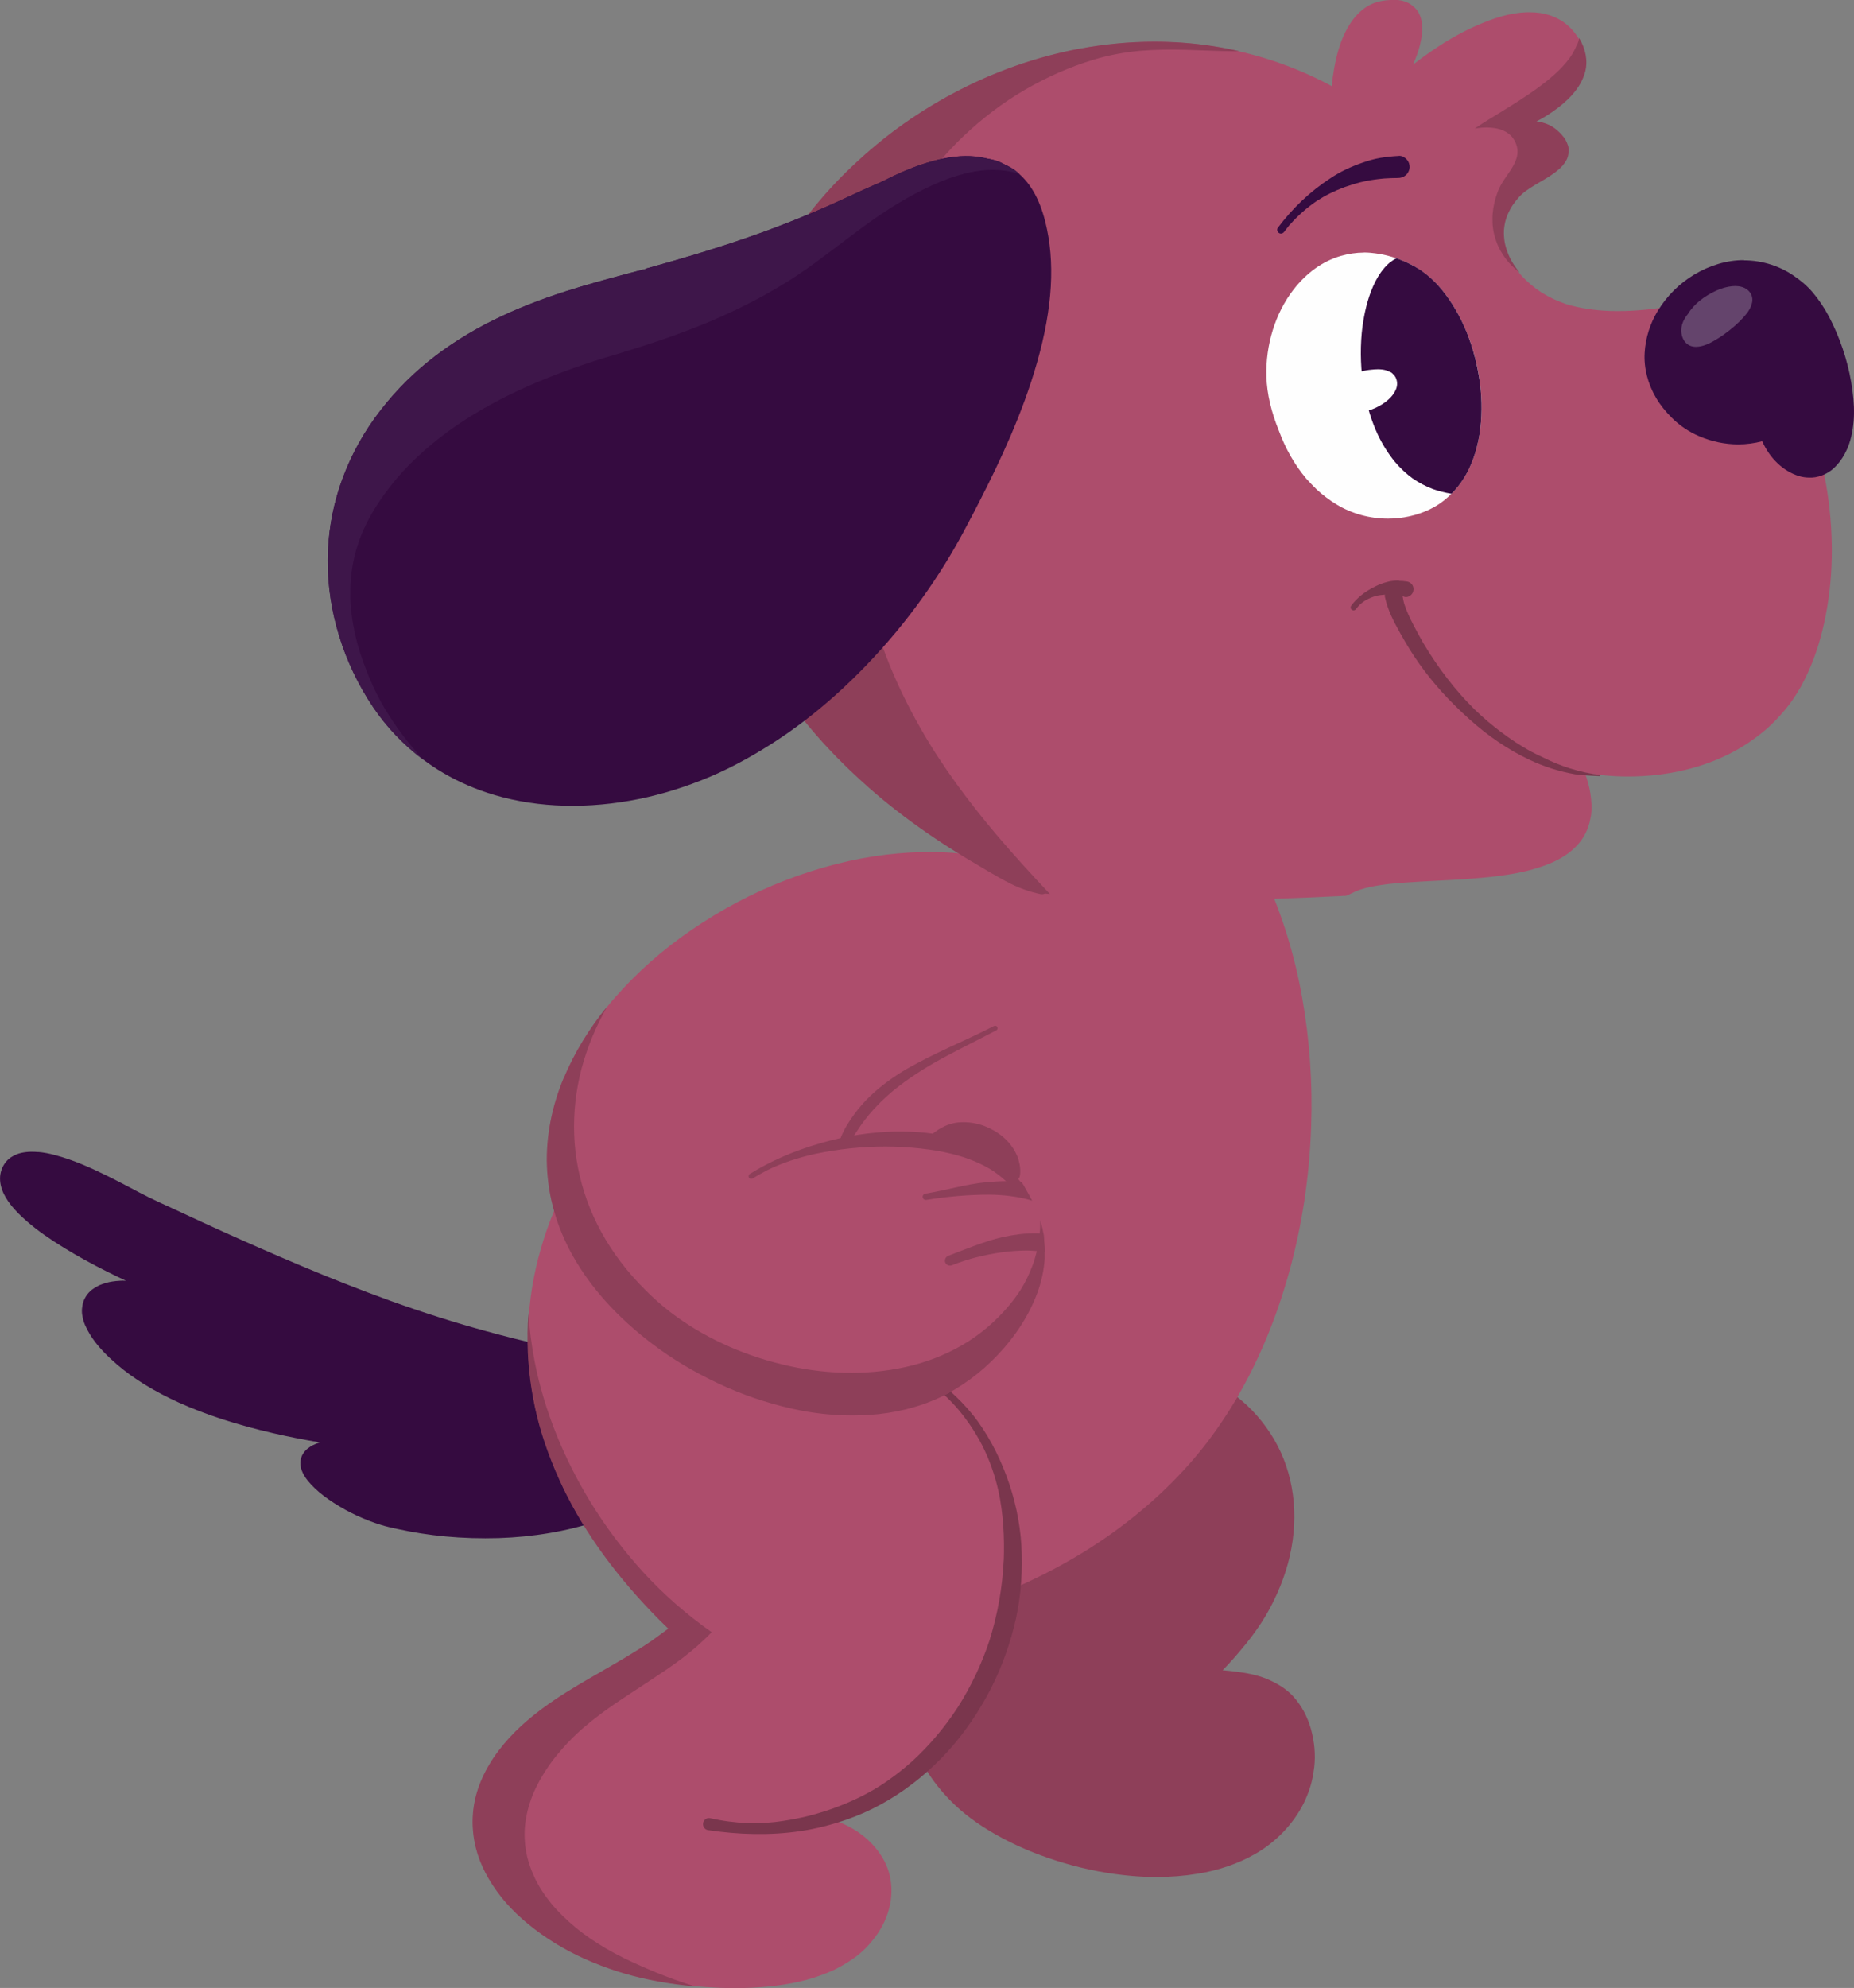 <?xml version="1.0" encoding="UTF-8"?>
<svg id="Layer_2" data-name="Layer 2" xmlns="http://www.w3.org/2000/svg" viewBox="0 0 184.21 197.47">
  <rect x="0" y="0" width="184.21" height="197.47" fill="#808080" stroke="none"/>
  <defs>
    <style>
      .cls-1 {
        fill: #fefefe;
      }

      .cls-2 {
        fill: #8e3f59;
      }

      .cls-3 {
        fill: #ad4d6c;
      }

      .cls-4 {
        fill: #3e164a;
      }

      .cls-5 {
        fill: #64446c;
      }

      .cls-6 {
        fill: #350b40;
      }

      .cls-7 {
        fill: #7a364d;
      }
    </style>
  </defs>
  <g id="OBJECTS">
    <g>
      <path class="cls-6" d="M3.8,114.44c-.22-.02-.44-.03-.66-.03-.35,0-.7,.04-1.02,.11-.37,.08-.71,.23-1.03,.44-.49,.32-.85,.85-1.01,1.48-.13,.52-.09,1.11,.11,1.69,.17,.51,.48,1.05,.95,1.64,.42,.52,.96,1.06,1.64,1.64,.95,.82,2.07,1.61,3.63,2.57,1.29,.79,2.68,1.56,4.24,2.34,.61,.31,1.24,.6,1.86,.9-.01,0-.02,0-.04,0-.18-.02-.36-.01-.54,0-.57,.03-1.02,.1-1.41,.22-.23,.07-.46,.14-.68,.24-.16,.08-.32,.18-.47,.27l-.12,.08c-.35,.23-.59,.54-.73,.77-.18,.3-.29,.59-.33,.89-.03,.2-.06,.39-.05,.59,0,.22,.05,.44,.09,.65,.06,.3,.16,.59,.34,.94,.22,.45,.46,.86,.75,1.25,.57,.79,1.33,1.58,2.32,2.43,1.63,1.4,3.7,2.67,6.15,3.78,2.67,1.2,5.74,2.2,9.39,3.04,1.52,.35,3.07,.65,4.61,.91-.52,.15-.94,.37-1.26,.64-.48,.4-.74,.99-.68,1.56,.05,.53,.3,1.07,.74,1.61,.4,.5,.92,.99,1.58,1.5,.62,.47,1.35,.94,2.16,1.39,.71,.39,1.49,.75,2.33,1.08,.4,.15,.81,.3,1.22,.42,.51,.16,1.03,.27,1.57,.39,1.56,.34,3.19,.6,4.83,.75,1.72,.16,3.5,.21,5.26,.16,3.43-.11,6.72-.66,9.78-1.66,.19-.06,.32-.18,.34-.33,.03,0,.07,.01,.1,.01,.08,0,.14,0,.2,0,.25-.03,.58-.15,.73-.35,.42-.61,.75-1.17,1-1.72,.31-.68,.51-1.38,.65-1.91,.3-1.2,.4-2.52,.3-4.02-.09-1.28-.4-2.62-.94-3.98-.49-1.23-1.18-2.36-2.07-3.38-.03-.09-.07-.16-.12-.23-.16-.24-.42-.41-.79-.52-.34-.1-.69-.17-1.04-.24l-.24-.05-.65-.14-.65-.14c-.86-.18-1.72-.37-2.58-.57-1.71-.39-3.46-.83-5.21-1.31-3.09-.84-6.31-1.86-9.57-3.03-6.09-2.2-11.81-4.7-16.61-6.86-1.4-.63-2.78-1.27-4.17-1.92l-.91-.42c-.79-.36-1.59-.72-2.37-1.11-.62-.31-1.23-.63-1.85-.96-.74-.39-1.47-.77-2.22-1.14-1.59-.78-3.32-1.57-5.17-2.06-.59-.16-1.16-.27-1.68-.31"/>
      <path class="cls-2" d="M119.43,136.72c-.2,0-.38,.07-.51,.2-4.6,1.55-9.46,3.37-13.86,6.08-2.19,1.35-4.22,2.93-6.04,4.68-1.82,1.75-3.45,3.73-4.86,5.9-1.31,2.01-2.37,4.16-3.16,6.41-.79,2.26-1.23,4.54-1.3,6.79-.07,2.3,.32,4.59,1.13,6.62,.87,2.21,2.26,4.21,4.11,5.95,1.28,1.2,2.85,2.29,4.79,3.31,1.84,.97,3.88,1.78,6.06,2.42,2.14,.63,4.38,1.06,6.66,1.26,.81,.07,1.63,.11,2.44,.11,1.39,0,2.78-.11,4.12-.33,2.11-.34,4.05-1.01,5.75-1.99,2.04-1.18,3.72-2.94,4.75-4.96,.26-.52,.49-1.09,.68-1.7,.17-.55,.29-1.15,.39-1.94,.14-1.19,.03-2.5-.33-3.79-.35-1.23-.93-2.31-1.73-3.2-.64-.71-1.51-1.29-2.66-1.77-1.02-.42-2.11-.6-3.04-.72-.45-.06-.89-.1-1.34-.14,.74-.75,1.5-1.62,2.33-2.64,.72-.89,1.37-1.81,1.94-2.76,.52-.88,1-1.84,1.45-2.94,1.64-4.01,1.85-8.26,.59-11.97-.61-1.8-1.58-3.47-2.9-4.98-1.31-1.5-3.01-2.78-5.05-3.82-.12-.06-.26-.09-.39-.09"/>
      <path class="cls-3" d="M113.76,82.94c-1.16,0-2.37,.09-3.67,.26-3.07,.41-6.01,1.29-8.49,2.1-1.26,.41-2.52,.86-3.77,1.3l-.28,.1-1.05,.37c-.9,.32-1.8,.63-2.7,.96-4.96,1.82-9.8,4.08-14.39,6.73-4.97,2.87-9.36,6.07-13.05,9.51-4.2,3.92-7.58,8.38-10.04,13.24-1.25,2.48-2.22,5.02-2.86,7.56-.63,2.45-.96,4.97-1,7.48-.04,2.38,.22,4.85,.75,7.33,.5,2.3,1.31,4.69,2.39,7.08,2.03,4.51,5.12,8.93,9.18,13.15,.54,.57,1.09,1.12,1.66,1.66-.55,.42-1.1,.84-1.68,1.25h0c-1.62,1.1-3.29,2.06-4.91,2.99-3.22,1.85-6.54,3.76-9.14,6.55-1.62,1.74-2.73,3.59-3.3,5.5-.52,1.75-.56,3.64-.11,5.45,.41,1.67,1.28,3.34,2.57,4.96,1.17,1.46,2.72,2.84,4.62,4.1,1.79,1.18,3.86,2.19,6.14,2.99,1.98,.69,4.14,1.19,6.61,1.52,1.95,.26,3.89,.4,5.76,.4,2.43,0,4.5-.21,6.42-.64,1.01-.23,2-.55,2.96-.95,.88-.37,1.75-.87,2.58-1.47,.75-.55,1.43-1.24,2.04-2.07,.72-.97,1.21-2.07,1.44-3.19,.22-1.1,.17-2.23-.14-3.25-.31-.98-.86-1.9-1.63-2.72-1.05-1.13-2.5-2-4.18-2.51,1.9-.68,3.72-1.55,5.41-2.57,3.9-2.36,7.11-5.55,9.26-9.23,1.91-3.27,3.02-7.05,3.21-10.95,2.37-1.02,4.5-2.1,6.5-3.28,2.36-1.39,4.61-2.98,6.69-4.74,1.97-1.66,3.78-3.47,5.39-5.4,1.37-1.65,2.67-3.5,3.86-5.51,2.25-3.81,4.05-8.14,5.34-12.87,1.23-4.51,1.95-9.27,2.12-14.14,.16-4.36-.14-8.71-.9-12.95-.75-4.2-1.98-8.17-3.64-11.81-.11-.25-.38-.4-.68-.4-.07,0-.12,0-.17,.01-.74-.72-1.59-1.35-2.53-1.87-1.09-.6-2.34-1.09-3.73-1.45-1.48-.39-3.11-.59-4.83-.59"/>
      <path class="cls-2" d="M52.42,132.54c-.04,2.37,.21,4.84,.75,7.34,.5,2.31,1.31,4.69,2.39,7.08,2.03,4.5,5.12,8.93,9.18,13.16,.54,.57,1.09,1.12,1.66,1.66-.54,.39-1.1,.81-1.67,1.22-1.62,1.1-3.31,2.07-4.8,2.93l-.1,.06c-3.21,1.84-6.53,3.74-9.15,6.55-1.62,1.75-2.73,3.6-3.3,5.51-.52,1.75-.56,3.64-.11,5.47,.41,1.67,1.28,3.34,2.57,4.97,1.18,1.46,2.73,2.84,4.62,4.09,1.79,1.19,3.85,2.2,6.14,2.99,1.96,.69,4.12,1.2,6.61,1.54,.63,.08,1.25,.15,1.86,.21-.33-.1-.66-.21-1-.32-1.45-.48-2.87-1.04-4.27-1.66-1.23-.54-2.44-1.12-3.6-1.8-1.07-.63-2.1-1.32-3.05-2.11-.85-.71-1.66-1.48-2.37-2.34-.64-.79-1.23-1.65-1.66-2.58-.41-.88-.73-1.82-.88-2.79-.15-.98-.16-1.98,0-2.95,.17-1.07,.49-2.11,.96-3.09,.54-1.13,1.22-2.2,2-3.18,.85-1.05,1.78-2.03,2.81-2.91,1.01-.87,2.08-1.66,3.19-2.42,1.11-.75,2.23-1.47,3.35-2.21,1.1-.73,2.21-1.46,3.26-2.26,1.03-.79,2.01-1.63,2.9-2.57-2.48-1.74-4.77-3.74-6.81-5.97-1.98-2.17-3.76-4.54-5.29-7.05-2.58-4.26-4.52-8.93-5.48-13.83-.31-1.6-.53-3.22-.62-4.85-.06,.71-.09,1.42-.1,2.12"/>
      <path class="cls-7" d="M91.69,136.47c-.1,.11-.11,.33,.03,.42,1.18,.8,2.25,1.73,3.2,2.78-.02-.02-.04-.04-.06-.07,1.09,1.22,2.03,2.6,2.77,4.05-.02-.03-.03-.07-.05-.1,.74,1.46,1.28,3,1.63,4.59-.01-.05-.02-.1-.03-.16,.51,2.33,.64,4.74,.55,7.11,0-.06,0-.11,0-.17-.12,2.71-.6,5.43-1.41,8.01-.77,2.34-1.83,4.57-3.15,6.65-1.3,1.99-2.83,3.82-4.59,5.42,0,0,.01-.01,.02-.02-.78,.69-1.59,1.34-2.44,1.93-.81,.57-1.66,1.06-2.54,1.51-1.9,.95-3.92,1.66-6,2.13,.05-.01,.11-.03,.16-.04-.9,.2-1.81,.36-2.73,.47-.98,.11-1.96,.14-2.94,.11,.05,0,.09,0,.14,0-1.25-.05-2.48-.21-3.7-.49-.32-.07-.64,.18-.69,.49-.06,.32,.16,.65,.48,.7,3.04,.45,6.14,.55,9.19,.1,1.54-.23,3.06-.62,4.52-1.12,1.22-.42,2.39-.94,3.52-1.56,2.19-1.2,4.18-2.75,5.93-4.53,1.77-1.8,3.25-3.86,4.48-6.06,1.22-2.19,2.14-4.56,2.76-6.99,.61-2.35,.84-4.79,.78-7.22-.05-2.37-.48-4.73-1.23-6.98-.74-2.2-1.76-4.32-3.11-6.2-.65-.91-1.41-1.75-2.21-2.52-.88-.85-1.84-1.62-2.86-2.3-.06-.04-.13-.07-.21-.07-.08,0-.15,.03-.21,.1m3.52,33.05s-.03,.05-.05,.07c.02-.02,.03-.05,.05-.07m-.06,.1s-.05,.08-.08,.12c.03-.04,.05-.08,.08-.12"/>
      <path class="cls-3" d="M92.35,84.63c-1.36,0-2.79,.09-4.26,.26-3.29,.39-6.68,1.25-10.1,2.57-3.21,1.24-6.33,2.89-9.28,4.91-2.84,1.94-5.4,4.2-7.6,6.71-2.19,2.49-3.89,5.18-5.07,7.99-1.2,2.86-1.77,5.87-1.66,8.72,.06,1.55,.29,3.07,.71,4.51,.45,1.55,1.09,3.06,1.89,4.49,1.8,3.16,4.44,6.08,7.85,8.68,1.91,1.46,4.1,2.77,6.51,3.91,2.31,1.1,4.8,1.95,7.39,2.53,1.97,.44,3.98,.66,5.97,.66,.55,0,1.1-.02,1.66-.05,2.53-.15,4.98-.76,7.09-1.76,.95-.44,1.92-1.03,2.98-1.8,.92-.67,1.83-1.48,2.7-2.39,1.8-1.89,3.12-3.96,3.92-6.14,.85-2.3,.99-4.75,.4-6.88-.29-1.04-.75-2.02-1.41-3.02-.5-.76-1.16-1.48-2-2.2-.68-.59-1.48-1.11-2.52-1.65-.84-.44-1.76-.8-2.82-1.1-.99-.28-2.04-.49-3.11-.61-.65-.07-1.32-.11-2.05-.11-.37,0-.74,.01-1.11,.03-1.48,.07-2.92,.31-4.26,.72,.17-.57,.39-1.12,.68-1.68,.41-.76,.95-1.5,1.6-2.2,.96-1,2.13-1.91,3.67-2.88l-.04,.02c1.89-1.16,3.92-2.14,5.88-3.09,.8-.39,1.6-.77,2.39-1.17,1.6-.81,2.88-1.53,4.01-2.27,1.27-.83,2.31-1.72,3.18-2.7,.9-1.03,1.56-2.22,1.88-3.46,.34-1.29,.37-2.7,.09-4.18,.14-.19,.19-.4,.15-.62-.04-.2-.14-.37-.3-.47-1.39-.92-2.89-1.7-4.44-2.33-1.45-.58-3.06-1.05-4.79-1.4-1.84-.36-3.79-.55-5.78-.55"/>
      <path class="cls-2" d="M56.01,107.07c-1.2,2.86-1.77,5.88-1.67,8.73,.06,1.55,.3,3.07,.72,4.52,.44,1.54,1.07,3.05,1.89,4.49,1.79,3.16,4.43,6.08,7.86,8.68,1.93,1.47,4.12,2.78,6.51,3.91,2.32,1.1,4.8,1.95,7.39,2.53,1.98,.45,4,.67,5.98,.67,.55,0,1.11-.02,1.66-.05,2.53-.16,4.99-.77,7.1-1.77,.95-.45,1.93-1.03,2.98-1.8,.93-.68,1.84-1.48,2.7-2.39,1.8-1.9,3.12-3.97,3.93-6.14,.42-1.12,.66-2.28,.74-3.41h0c0-.44,0-.87-.02-1.31v.07c-.02-.4-.05-.79-.09-1.19-.06-.36-.13-.71-.23-1.05-.03-.12-.07-.24-.1-.36,0,.62-.03,1.25-.12,1.87-.13,.9-.33,1.78-.65,2.63-.31,.82-.68,1.61-1.14,2.35-.37,.59-.78,1.14-1.23,1.67-1.31,1.56-2.89,2.9-4.66,3.92-1.74,1-3.63,1.72-5.59,2.15-2,.44-4.05,.62-6.1,.57-2.09-.06-4.17-.34-6.19-.84-2.02-.49-3.99-1.17-5.87-2.05-1.82-.85-3.57-1.88-5.17-3.11-.89-.68-1.73-1.43-2.52-2.22-.88-.88-1.7-1.8-2.45-2.79-1.41-1.86-2.56-3.92-3.35-6.12-.75-2.09-1.19-4.29-1.27-6.51-.08-2.22,.17-4.45,.74-6.6,.58-2.16,1.45-4.24,2.57-6.18-1.84,2.25-3.3,4.65-4.34,7.14"/>
      <path class="cls-2" d="M95.07,111.51c-.83,.11-1.65,.5-2.39,1.1-.96-.14-2.02-.21-3.13-.21-.18,0-.37,0-.55,0-2.49,.04-5.02,.44-7.52,1.17-2.63,.76-4.98,1.79-6.99,3.05-.05,.03-.09,.09-.1,.16-.02,.07,0,.14,.03,.21,.05,.07,.13,.11,.21,.11,.05,0,.1-.02,.15-.04,.47-.29,.96-.57,1.45-.82,1.4-.69,2.99-1.23,4.8-1.63,2.32-.48,4.63-.72,6.94-.72,.6,0,1.19,.02,1.78,.05,2.44,.15,4.36,.48,6.06,1.03,1.11,.38,2.06,.82,2.89,1.36,.68,.47,1.23,.94,1.7,1.46,.18,.22,.35,.45,.53,.69,.1,.14,.26,.22,.43,.22,.1,0,.2-.03,.28-.09,.11-.07,.19-.2,.22-.34,.01-.07,.01-.14,0-.2-.05-.09-.1-.18-.16-.27,0-.01-.01-.02-.02-.03-.16-.22-.33-.44-.51-.65,.08-.07,.14-.19,.16-.3,.08-.5,.04-1.02-.14-1.65-.07-.25-.19-.49-.3-.71-.11-.22-.25-.44-.43-.68-.59-.79-1.45-1.43-2.48-1.86-.72-.3-1.49-.45-2.23-.45-.23,0-.47,.01-.7,.04"/>
      <path class="cls-2" d="M97.92,117.44c-.98,.09-1.94,.3-2.9,.5-1.02,.22-2.04,.46-3.07,.63-.17,.03-.3,.18-.27,.35,.02,.17,.18,.3,.35,.27,2.08-.33,4.17-.52,6.28-.52,1.34,.02,2.67,.16,3.96,.51,.09,.03,.19,.06,.28,.09-.07-.15-.15-.3-.23-.44-.2-.36-.41-.72-.61-1.08-.07-.11-.13-.21-.2-.32-.16-.02-.31-.03-.47-.05-.36-.04-.73-.05-1.1-.05-.67,0-1.34,.05-2.01,.11"/>
      <path class="cls-2" d="M99.63,122.88c-1.86,.43-3.64,1.19-5.43,1.87-.25,.1-.38,.41-.28,.66,.11,.26,.4,.37,.66,.27,.79-.31,1.6-.57,2.42-.79-.03,.01-.06,.02-.09,.03,1.67-.43,3.39-.7,5.11-.7,.6,.01,1.19,.06,1.78,.14,0-.21,0-.43-.02-.64v.07c-.02-.42-.05-.84-.1-1.25-.3-.02-.61-.03-.91-.03-1.06,0-2.11,.14-3.14,.38m2.29,1.33s.07,0,.1,0c-.03,0-.06,0-.1,0"/>
      <path class="cls-2" d="M98.75,101.92c-1.43,.74-2.9,1.4-4.36,2.08-1.43,.67-2.86,1.36-4.24,2.15-1.35,.78-2.62,1.7-3.75,2.78-.56,.54-1.06,1.13-1.52,1.75-.52,.7-.98,1.44-1.31,2.24-.05,.13-.08,.25-.04,.39,.04,.13,.13,.24,.25,.31,.12,.06,.26,.08,.4,.03,.14-.04,.23-.13,.3-.25,.37-.59,.75-1.19,1.15-1.76,.47-.64,.97-1.24,1.52-1.81,.55-.58,1.15-1.12,1.77-1.63-.03,.03-.07,.06-.11,.09,1.52-1.23,3.17-2.27,4.88-3.2,1.75-.95,3.54-1.82,5.31-2.75,.12-.06,.15-.23,.08-.34-.05-.08-.12-.11-.21-.11-.05,0-.09,.01-.14,.04"/>
      <path class="cls-3" d="M138.3,0s-.09,0-.13,0c-1,.03-1.86,.29-2.56,.79-.69,.49-1.28,1.18-1.76,2.06-.59,1.06-1,2.31-1.29,3.94-.11,.63-.19,1.21-.23,1.77-3.72-2-7.72-3.33-11.89-3.97-1.86-.29-3.8-.43-5.74-.43-2.47,0-4.98,.24-7.45,.7-4.31,.81-8.5,2.29-12.46,4.4-1.97,1.05-3.88,2.24-5.66,3.56-1.72,1.26-3.43,2.73-5.09,4.36-3.17,3.13-5.83,6.73-7.9,10.7-1.07,2.05-2,4.28-2.84,6.83-.79,2.4-1.38,4.84-1.75,7.25-.69,4.57-.55,9.1,.41,13.45,.46,2.11,1.13,4.2,1.97,6.21,.81,1.94,1.84,3.9,3.04,5.81,2.24,3.58,5.21,7.04,8.83,10.3,1.69,1.53,3.52,2.99,5.59,4.47,1.82,1.3,3.84,2.59,6.34,4.05l.47,.28c.73,.43,1.48,.87,2.26,1.25,.97,.48,1.97,.82,2.96,1.02,.04,0,.09,.01,.13,.01,.1,0,.19-.02,.28-.06,4.38,.47,9.09,.69,14.41,.69s10.29-.21,15.12-.44l.1-.02h0s.07,.02,.11,.02c.12,0,.24-.03,.34-.08,.37-.19,.82-.4,1.27-.56,.69-.22,1.39-.35,1.99-.44,.84-.13,1.71-.2,2.44-.25,1.02-.07,2.06-.13,3.09-.18,1.99-.1,4.04-.21,6.05-.46,1.67-.21,2.99-.48,4.15-.86,1.44-.46,2.51-1.02,3.36-1.77,.47-.41,.88-.9,1.17-1.43,.32-.57,.53-1.21,.65-1.96,.09-.64,.07-1.38-.07-2.25-.1-.61-.28-1.27-.54-2.01,1.39,.25,2.84,.38,4.3,.38,.25,0,.49,0,.74-.01,1.95-.06,3.84-.33,5.61-.82,1.85-.51,3.55-1.24,5.07-2.18,.8-.49,1.55-1.05,2.25-1.64,.66-.57,1.32-1.25,1.95-2.01,1.13-1.36,2.04-3,2.81-5.02,.68-1.8,1.16-3.76,1.48-5.99,.29-2.04,.39-4.2,.29-6.43-.1-2.23-.39-4.45-.87-6.6-.77-3.46-2.01-6.63-3.68-9.42-1.79-3-4.02-5.39-6.6-7.1-.13-.08-.28-.13-.42-.13-.07,0-.14,.01-.2,.03-.13-.18-.36-.29-.6-.29-.08,0-.16,.01-.24,.04-.99,.31-2,.57-3.01,.78l-.16,.04h0c-1.87,.34-3.7,.52-5.45,.52-.45,0-.91-.01-1.36-.04-1.43-.1-2.65-.31-3.76-.65-.86-.29-1.7-.68-2.48-1.17-.73-.48-1.38-1.03-1.95-1.64-.5-.57-.91-1.16-1.23-1.76-.24-.51-.41-1-.52-1.5-.08-.43-.1-.85-.09-1.28,.04-.41,.11-.81,.23-1.18,.16-.45,.36-.87,.61-1.27,.31-.45,.63-.84,.97-1.17,.54-.47,1.17-.83,1.78-1.19,.64-.38,1.3-.76,1.87-1.27,.14-.12,.27-.24,.39-.38,.13-.14,.24-.31,.34-.48,.2-.32,.24-.7,.25-.99,.02-.38-.15-.74-.32-1.05-.08-.15-.19-.28-.3-.41-.16-.2-.36-.39-.59-.59-.53-.45-1.2-.73-1.99-.83,.77-.42,1.44-.87,2.06-1.33,1.52-1.14,2.45-2.37,2.77-3.65,.36-1.44-.19-3.11-1.44-4.35-.54-.54-1.22-.94-2.02-1.21-.56-.19-1.22-.29-1.95-.29-.12,0-.23,0-.35,0-1.54,.06-3.13,.5-5.17,1.42-1.58,.71-3.17,1.65-4.86,2.86-.42,.3-.83,.61-1.24,.93,.34-.76,.56-1.4,.71-2.01,.2-.82,.26-1.53,.17-2.19-.04-.3-.13-.59-.27-.88-.14-.29-.37-.56-.7-.82-.48-.38-1.16-.57-2.02-.57"/>
      <path class="cls-2" d="M107.22,4.84c-4.32,.82-8.52,2.3-12.46,4.4-1.98,1.05-3.89,2.25-5.67,3.56-1.71,1.26-3.43,2.73-5.09,4.36-3.18,3.14-5.83,6.74-7.9,10.71-1.08,2.06-2.01,4.3-2.84,6.83-.79,2.39-1.38,4.84-1.75,7.26-.69,4.57-.55,9.1,.41,13.45,.47,2.12,1.13,4.21,1.97,6.21,.82,1.95,1.84,3.91,3.05,5.82,2.23,3.57,5.2,7.03,8.83,10.3,1.69,1.54,3.52,3,5.59,4.47,1.85,1.32,3.86,2.61,6.34,4.05l.47,.28c.8,.46,1.52,.89,2.26,1.25,.96,.48,1.96,.82,2.97,1.03,.05,0,.09,.01,.14,.01,.09,0,.19-.02,.29-.07,.16,.02,.32,.03,.49,.05-1.83-1.94-3.63-3.91-5.35-5.94-2.76-3.28-5.34-6.73-7.47-10.46-1.3-2.28-2.46-4.65-3.41-7.11-.97-2.51-1.75-5.09-2.34-7.71-.59-2.56-1.01-5.16-1.27-7.78-.26-2.68-.36-5.39-.25-8.09,.1-2.66,.39-5.31,.91-7.92,.51-2.6,1.23-5.18,2.22-7.65,.96-2.41,2.13-4.74,3.57-6.89,1.41-2.1,3.03-4.06,4.87-5.8,1.82-1.72,3.84-3.26,6-4.52,2.18-1.27,4.51-2.31,6.93-3.03,1.47-.44,2.99-.72,4.52-.86,1.52-.13,3.04-.14,4.57-.1,1.52,.04,3.03,.12,4.55,.14,.26,0,.51,0,.77,0-.89-.21-1.8-.38-2.71-.52-1.87-.29-3.81-.43-5.74-.43-2.46,0-4.97,.24-7.45,.7"/>
      <path class="cls-2" d="M156.66,4.48c-.12,.31-.27,.61-.44,.89-.17,.27-.36,.54-.57,.79-.49,.59-1.05,1.13-1.64,1.62-1.29,1.08-2.71,2-4.14,2.89-.68,.42-1.35,.83-2.03,1.25-.44,.28-.88,.55-1.31,.85,.04,0,.09-.01,.13-.02,.48-.07,.96-.11,1.44-.07,.44,.04,.89,.11,1.29,.3,.19,.09,.37,.19,.54,.33,.09,.07,.17,.15,.25,.23,.05,.06,.1,.12,.14,.18,.14,.19,.25,.4,.33,.62,.04,.12,.08,.25,.1,.38,.01,.1,.03,.2,.03,.3,0,.22-.03,.45-.09,.66-.05,.18-.12,.35-.2,.52-.23,.48-.53,.91-.83,1.34-.27,.39-.53,.79-.73,1.22l.02-.06c-.14,.33-.26,.67-.36,1.01-.09,.33-.17,.66-.22,1h0c-.04,.3-.08,.61-.08,.92,0,.32,0,.63,.04,.94,.03,.25,.07,.51,.14,.76,.07,.26,.15,.52,.24,.77,.11,.28,.23,.55,.38,.81,.14,.24,.29,.48,.45,.7-.01-.02-.02-.03-.04-.05,.2,.27,.41,.53,.65,.77,.23,.23,.47,.46,.73,.67h0s0,0,0,0c0,0,0,0,0,0,.03,.02,.06,.05,.1,.07-.37-.46-.69-.93-.94-1.42-.24-.5-.41-.99-.52-1.5-.08-.43-.11-.85-.09-1.28,.03-.42,.11-.81,.22-1.17,.16-.46,.36-.87,.61-1.27,.32-.46,.64-.85,.97-1.16,.53-.46,1.15-.82,1.75-1.17,.7-.41,1.34-.78,1.9-1.28,.14-.12,.27-.24,.39-.38,.13-.15,.24-.32,.34-.49,.19-.31,.24-.66,.26-1,.01-.37-.15-.73-.32-1.06-.07-.13-.17-.27-.3-.41-.16-.2-.36-.39-.59-.59-.53-.45-1.21-.73-2-.83,.72-.36,1.39-.79,2.07-1.3,1.52-1.14,2.45-2.37,2.78-3.66,.27-1.07,.04-2.26-.61-3.32-.04,.24-.11,.47-.2,.69"/>
      <path class="cls-6" d="M138.98,15.49c-.61,.03-1.21,.09-1.82,.19-.64,.11-1.26,.29-1.87,.51-.52,.18-1.04,.39-1.54,.63-.56,.26-1.09,.57-1.6,.91-2.01,1.31-3.75,2.98-5.19,4.9-.12,.16-.05,.41,.11,.51,.18,.12,.39,.06,.52-.11,.17-.23,.35-.45,.53-.68h0s0,0,.01,0c.01-.01,.02-.03,.04-.05,0,.01-.02,.02-.02,.03,.8-.91,1.71-1.71,2.71-2.39-.02,.01-.04,.03-.06,.04,.88-.57,1.81-1.03,2.79-1.39,0,0,0,0,0,0,.67-.23,1.34-.45,2.04-.59,.62-.13,1.25-.21,1.88-.27,.46-.03,.92-.05,1.38-.05,.29,0,.56-.08,.79-.28,.22-.19,.36-.48,.38-.77,.01-.28-.09-.57-.28-.78-.17-.2-.46-.37-.74-.37-.01,0-.02,0-.03,0m-1.23,2.23c-.07,0-.15,.01-.22,.02,.07,0,.15-.01,.22-.02m-3.99,.81s-.03,.01-.05,.02c.02,0,.03-.01,.05-.02m-5.63,3.82s0,0,0,0c0,0,.01-.01,.02-.02,0,0-.01,.01-.02,.02"/>
      <path class="cls-7" d="M139,57.66c-.25,0-.51,.02-.77,.06-.26,.04-.52,.12-.76,.19-.33,.11-.59,.22-.84,.35-1.02,.5-1.82,1.14-2.37,1.9-.05,.06-.07,.14-.06,.22,.01,.08,.05,.14,.11,.19,.06,.04,.11,.06,.17,.06,.09,0,.18-.04,.24-.11,.09-.13,.19-.25,.3-.37,.19-.19,.4-.36,.68-.53,.3-.17,.63-.31,.96-.41,.32-.08,.62-.12,.95-.14-.03,.06-.02,.15-.01,.21,.27,1.31,.89,2.49,1.56,3.68,.61,1.1,1.22,2.08,1.87,2.99,1.32,1.87,2.93,3.66,4.94,5.47,1.9,1.71,3.91,3.07,5.97,4.04,1.46,.69,2.99,1.18,4.56,1.45,.85,.1,1.67,.16,2.45,.18,0,0,.06-.11,.06-.11-.97-.11-1.98-.33-3.01-.65-.91-.29-1.78-.64-2.57-1.04-.48-.22-.96-.45-1.43-.7-1.98-1.12-3.82-2.51-5.49-4.12-1.88-1.86-3.6-4.08-5.1-6.6-.34-.59-.66-1.19-.98-1.8-.31-.61-.67-1.33-.91-2.09-.07-.25-.12-.5-.16-.76,.15,.07,.24,.09,.33,.09,.1,0,.19-.02,.28-.06,.19-.08,.34-.24,.42-.43,.07-.19,.07-.41,0-.59-.1-.25-.33-.43-.63-.47-.25-.04-.5-.06-.75-.06"/>
      <path class="cls-6" d="M173.27,25.84h-.02c-1.65,0-3.35,.5-4.92,1.44-1.46,.87-2.72,2.12-3.63,3.62-.76,1.26-1.21,2.69-1.29,4.15-.09,1.49,.31,3.08,1.14,4.48,.4,.68,.94,1.36,1.6,2.01,.76,.75,1.67,1.36,2.7,1.8,1.22,.52,2.55,.8,3.86,.8,.81,0,1.62-.11,2.38-.31,.77,1.73,2.11,2.99,3.66,3.46,.32,.1,.69,.15,1.05,.15,.07,0,.15,0,.22,0,.46-.02,.93-.15,1.42-.4,.36-.18,.74-.47,1.1-.88,.37-.41,.7-.92,.97-1.52,.35-.78,.56-1.67,.66-2.79,.08-.92,.04-1.92-.12-3.12-.3-2.22-.95-4.42-1.95-6.53-.45-.96-.97-1.83-1.54-2.59-.32-.42-.6-.75-.88-1.03-.39-.4-.83-.74-1.22-1.02-1.48-1.1-3.32-1.7-5.19-1.7"/>
      <path class="cls-5" d="M172.51,28.41h-.03c-.99,0-2.07,.39-3.21,1.17-.5,.34-.96,.78-1.33,1.26-.07,.1-.15,.21-.21,.32-.12,.14-.23,.3-.33,.47-.24,.39-.35,.78-.35,1.18,0,.46,.14,.88,.39,1.17,.26,.31,.62,.47,1.07,.47,.32,0,.68-.08,1.08-.24,.42-.17,.81-.41,1.15-.62,.34-.21,.71-.48,1.11-.79,.74-.59,1.31-1.15,1.74-1.71,.29-.39,.73-1.14,.41-1.83-.28-.61-.95-.84-1.49-.84"/>
      <path class="cls-1" d="M135.51,25.09c-.76,0-1.54,.12-2.31,.34-1.77,.51-3.39,1.67-4.69,3.35-1.8,2.33-2.78,5.49-2.68,8.65,.05,1.69,.48,3.5,1.25,5.39,.65,1.76,1.54,3.32,2.64,4.64l.09,.11c.33,.36,.67,.72,1.02,1.06,.6,.55,1.25,1.04,1.95,1.47,1.53,.93,3.31,1.42,5.13,1.42,1.46,0,2.9-.32,4.16-.93,1.31-.62,2.47-1.68,3.35-3.06,.76-1.19,1.29-2.67,1.58-4.39,.25-1.62,.27-3.32,.05-5.05-.23-1.77-.66-3.45-1.29-5-.65-1.61-1.48-3.05-2.48-4.28-.48-.58-1-1.1-1.55-1.53-.29-.23-.59-.45-.91-.65-.37-.23-.81-.46-1.31-.66-.54-.24-1.08-.43-1.63-.57-.5-.13-1.06-.23-1.72-.29-.22-.02-.44-.03-.66-.03"/>
      <path class="cls-6" d="M138.74,25.66h0c-.24,.12-.48,.28-.7,.46-.3,.26-.58,.57-.85,.95-.38,.54-.7,1.17-.99,1.93-.45,1.21-.74,2.54-.9,4.07-.17,1.86-.1,3.76,.22,5.64,.3,1.66,.77,3.17,1.39,4.49,.45,.95,1.03,1.87,1.68,2.67,.55,.64,1.14,1.2,1.75,1.64,.65,.45,1.32,.8,2,1.06,.58,.21,1.22,.37,1.88,.48,.46-.47,.86-.97,1.2-1.51,.76-1.18,1.29-2.66,1.58-4.39,.25-1.62,.27-3.32,.05-5.06-.24-1.78-.67-3.46-1.29-5.01-.65-1.61-1.48-3.05-2.48-4.28-.47-.57-.99-1.09-1.54-1.53-.29-.23-.59-.45-.91-.64-.38-.24-.83-.46-1.31-.67-.25-.11-.5-.21-.76-.31,0,0,0,0-.01,0"/>
      <path class="cls-1" d="M136.9,36.68c-.21,0-.43,.02-.64,.04-.35,.03-.68,.09-1,.17-.41,.1-.81,.29-1.16,.45-.31,.15-.61,.32-.9,.51-.2,.12-.34,.33-.37,.56-.21,.21-.87,.97-.45,1.77,.39,.73,1.34,.81,2.02,.81h.23c.95-.03,1.88-.31,2.69-.83,.54-.34,1.24-.92,1.45-1.7,.09-.34,.04-.72-.13-1.02-.06-.1-.13-.19-.23-.28-.1-.12-.23-.21-.38-.25-.11-.06-.24-.1-.36-.14-.22-.06-.48-.09-.77-.09"/>
      <path class="cls-6" d="M99.93,16.4c-.39-.18-.84-.34-1.33-.46-.7-.17-1.49-.23-2.48-.16-.77,.05-1.57,.19-2.44,.41-1.13,.19-2.34,.51-3.8,1-2.07,.71-4.05,1.63-5.96,2.52-2.59,1.2-5.31,2.32-8.08,3.33-4.24,1.54-8.48,2.76-11.71,3.66h.1c-.68,.16-1.37,.35-2.05,.53-1.96,.53-3.99,1.08-5.95,1.71-2.64,.85-4.98,1.77-7.15,2.84-2.38,1.17-4.55,2.54-6.45,4.07-2.05,1.65-3.87,3.57-5.42,5.72-1.5,2.09-2.66,4.37-3.46,6.79-.77,2.34-1.17,4.79-1.18,7.28-.03,5.06,1.57,10.24,4.5,14.59,1.38,2.04,3.09,3.82,5.1,5.31,1.13,.84,2.39,1.59,3.73,2.21,.8,.37,1.64,.71,2.5,.99,4.25,1.41,9.16,1.68,14.21,.79,2.35-.41,4.75-1.1,7.12-2.04,2.26-.89,4.52-2.07,6.91-3.59,4.42-2.81,8.59-6.56,12.4-11.13,1.74-2.09,3.37-4.36,4.85-6.74,1.31-2.11,2.48-4.36,3.56-6.48,1.83-3.59,4.12-8.38,5.59-13.54,1.55-5.44,1.82-10.02,.81-14.01-.59-2.34-1.57-4-2.99-5.05-.28-.21-.59-.39-.93-.55"/>
      <path class="cls-6" d="M98.85,16.01c-.63-.25-1.3-.39-1.97-.46-1.41-.14-2.83,.08-4.18,.45-2.7,.73-5.19,2.05-7.59,3.44-.16,.09-.26,.32-.29,.49-.03,.2,.02,.4,.14,.56,.12,.16,.3,.26,.49,.29,.22,.03,.37-.04,.56-.14,.11-.06,.21-.12,.32-.19,0,0-.01,0-.02,.01,2.19-1.25,4.47-2.4,6.92-3.07,.95-.24,1.92-.39,2.89-.39,.58,.02,1.16,.09,1.72,.24,.46,.14,.89,.33,1.3,.57,.15,.1,.29,.2,.43,.3,.32,.25,.8,.2,1.05-.12,.25-.31,.21-.81-.12-1.06-.4-.3-.83-.57-1.29-.78-.12-.06-.25-.11-.37-.16m-5.63,1.39s-.09,.02-.14,.03l.14-.03Z"/>
      <path class="cls-6" d="M99.31,16.38c-.41-.16-.85-.25-1.28-.31-.41-.05-.8,.2-.86,.61-.07,.4,.21,.81,.61,.87,.27,.04,.53,.09,.78,.15,.24,.09,.47,.19,.69,.32,.02,.02,.05,.03,.07,.05,.17,.12,.34,.2,.56,.18,.19-.02,.38-.11,.5-.26,.13-.15,.2-.36,.18-.56-.02-.17-.11-.39-.26-.5-.26-.18-.51-.33-.79-.46-.06-.03-.13-.06-.2-.09"/>
      <path class="cls-6" d="M97.79,15.87c-.4-.06-.79,.21-.86,.62-.07,.4,.21,.8,.62,.86,.31,.05,.61,.12,.91,.2,.32,.11,.63,.24,.93,.4,.36,.19,.83,0,1-.36,.18-.38,0-.81-.36-1-.08-.04-.15-.08-.23-.11-.63-.29-1.3-.5-1.99-.6"/>
      <path class="cls-6" d="M97.87,15.8c-.41-.05-.79,.2-.86,.62-.07,.39,.21,.82,.61,.86,.21,.02,.41,.06,.62,.12,.28,.1,.54,.23,.79,.38,.16,.1,.41,.09,.57,.03,.19-.07,.34-.21,.42-.39,.08-.18,.09-.39,.02-.57-.07-.2-.21-.31-.39-.42-.15-.09-.29-.17-.45-.24-.42-.2-.88-.32-1.35-.38"/>
      <path class="cls-6" d="M97.94,15.74c-.4-.06-.8,.21-.87,.62-.07,.4,.21,.8,.62,.86,.2,.03,.4,.07,.59,.12,.35,.12,.68,.27,1.01,.46,.36,.21,.84-.02,1-.36,.08-.18,.09-.39,.02-.57-.08-.2-.21-.32-.39-.42-.15-.09-.31-.17-.47-.24-.48-.22-.99-.38-1.51-.46"/>
      <path class="cls-6" d="M97.99,15.76c-.4-.05-.8,.2-.86,.62-.07,.4,.21,.81,.61,.86,.21,.03,.42,.07,.62,.13,.26,.09,.51,.21,.76,.35,.35,.2,.83-.01,1-.36,.08-.18,.09-.39,.02-.57-.07-.2-.21-.32-.38-.42-.11-.06-.22-.12-.34-.17-.45-.21-.93-.35-1.43-.42"/>
      <path class="cls-6" d="M98.4,15.82c-.4-.07-.8,.22-.86,.62-.07,.41,.22,.78,.62,.86,.12,.02,.23,.05,.35,.08,.25,.09,.48,.2,.71,.34,.16,.1,.4,.09,.57,.03,.19-.07,.34-.21,.42-.39,.08-.18,.09-.39,.02-.57-.07-.2-.21-.32-.39-.43-.12-.07-.25-.14-.38-.2-.34-.16-.69-.27-1.06-.34"/>
      <path class="cls-4" d="M98.4,15.8s-.07,0-.1-.01l-.16-.03c-.39-.1-.81-.18-1.25-.22-1.25-.12-2.62,.02-4.19,.45-1.61,.44-3.24,1.1-5.13,2.09-1.25,.52-2.5,1.1-3.6,1.61-2.62,1.22-5.36,2.35-8.12,3.35-4.3,1.56-8.51,2.77-11.71,3.65l.08,.02c-.69,.15-1.35,.33-2.03,.51l-.27,.07c-1.87,.5-3.8,1.03-5.68,1.63-2.63,.84-4.97,1.77-7.15,2.84-2.37,1.17-4.55,2.55-6.46,4.08-2.05,1.65-3.88,3.57-5.43,5.72-1.5,2.09-2.66,4.38-3.46,6.79-.77,2.36-1.17,4.81-1.18,7.29-.03,5.06,1.57,10.24,4.5,14.6,1.35,2,3.03,3.76,5,5.24-.94-1.03-1.82-2.1-2.62-3.24-.6-.85-1.16-1.73-1.66-2.64-.53-.99-1-2.02-1.4-3.07-.45-1.16-.84-2.35-1.11-3.57-.25-1.15-.43-2.34-.46-3.52-.03-1.17,.04-2.35,.27-3.51,.23-1.19,.6-2.35,1.11-3.46,.55-1.2,1.25-2.35,2.03-3.41,.76-1.05,1.6-2.05,2.52-2.97,3.77-3.8,8.53-6.47,13.46-8.47,1.24-.5,2.5-.97,3.77-1.4,.65-.22,1.3-.43,1.95-.63,.63-.19,1.26-.38,1.89-.57,2.76-.84,5.5-1.76,8.18-2.86h0s0,0,0,0c0,0,0,0,0,0,0,0,0,0,0,0,0,0,0,0,.02,0,0,0-.01,0-.01,0,2.5-1.04,4.94-2.21,7.27-3.6,.67-.39,1.33-.8,1.97-1.23,.6-.4,1.2-.82,1.78-1.25,1.22-.89,2.42-1.81,3.63-2.72,1.21-.91,2.43-1.8,3.7-2.61,1.08-.69,2.2-1.34,3.36-1.91,1.07-.53,2.17-1.01,3.31-1.36,.59-.18,1.19-.34,1.79-.44,.52-.09,1.05-.15,1.57-.16,.99-.02,2,.09,2.94,.41-.14-.12-.28-.24-.43-.35-.29-.22-.6-.39-.94-.55l-.11-.05c-.12-.07-.23-.13-.36-.19-.33-.15-.67-.26-1.07-.34"/>
    </g>
  </g>
</svg>